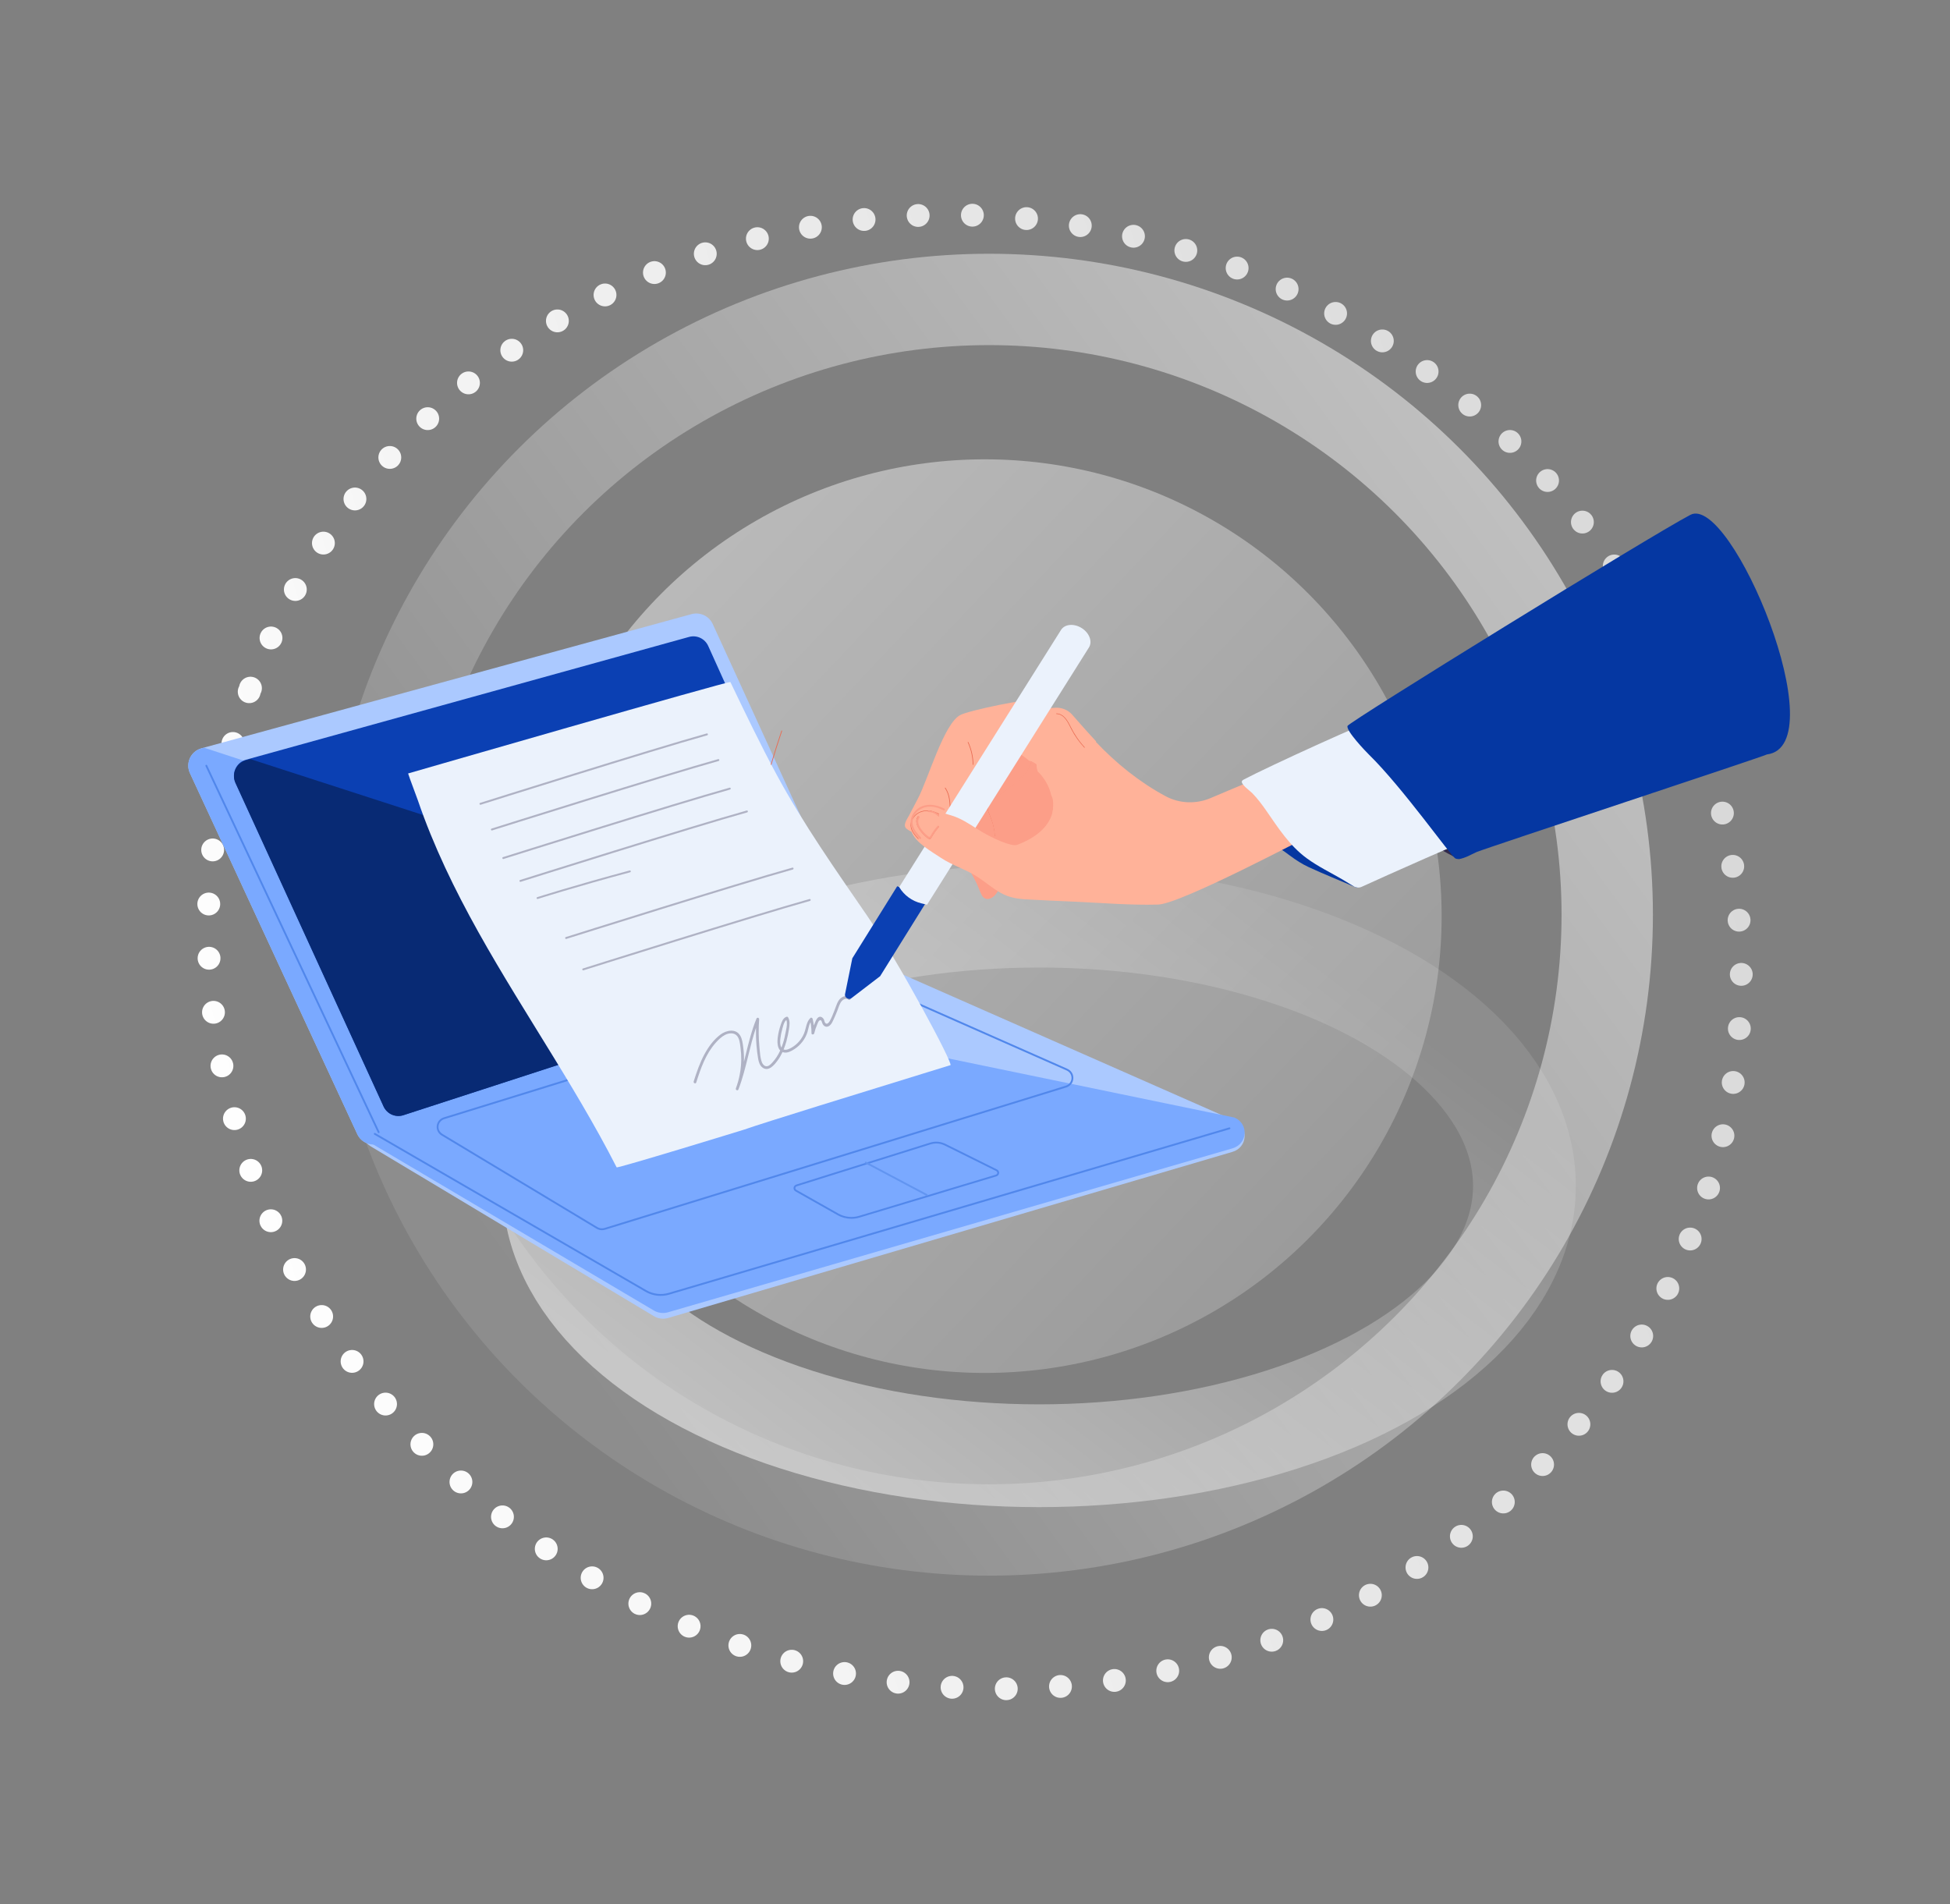 <svg width="683" height="667" viewBox="0 0 683 667" fill="none" xmlns="http://www.w3.org/2000/svg">
<rect x="0" y="0" width="683" height="667" fill="#808080" stroke="none"/>
<ellipse cx="346.445" cy="320.377" rx="216.5" ry="215.5" stroke="url(#paint0_linear_389_527)" stroke-width="32"/>
<circle cx="344.945" cy="320.877" r="160" fill="url(#paint1_linear_389_527)"/>
<ellipse cx="363.945" cy="415.377" rx="170" ry="94.5" transform="rotate(-180 363.945 415.377)" stroke="url(#paint2_linear_389_527)" stroke-width="36"/>
<ellipse cx="341.445" cy="333.376" rx="270" ry="256.5" transform="rotate(-160 341.445 333.376)" stroke="url(#paint3_linear_389_527)" stroke-width="8" stroke-linecap="round" stroke-linejoin="round" stroke-dasharray="0 19"/>
<path d="M132.81 400.572L300.568 346.674C304.159 345.521 305.94 341.503 304.375 338.081L249.637 218.56C248.353 215.75 245.21 214.285 242.22 215.102L70.589 262.089C66.83 263.12 64.896 267.264 66.529 270.79L125.139 397.219C126.477 400.11 129.77 401.55 132.81 400.572Z" fill="#ABC9FF"/>
<path d="M131.239 390.923L307.538 339.132C308.958 338.714 310.487 338.813 311.841 339.408L432.383 392.522C437.473 394.763 437.001 401.876 431.655 403.45L234.028 461.622C232.35 462.116 230.531 461.885 229.037 460.991L129.824 401.496C125.387 398.835 126.25 392.388 131.239 390.923Z" fill="#ABC9FF"/>
<path d="M432.383 391.435L260.367 355.877C255.924 357.165 147.527 387.594 126.945 396.104C127.152 397.724 128.072 399.284 129.776 400.291L229.005 459.003C230.498 459.885 232.319 460.113 233.995 459.625L431.654 402.22C437.001 400.666 437.473 393.648 432.383 391.435Z" fill="#7AA9FF"/>
<path d="M304.375 338.093L71.467 261.877L70.589 262.115C66.83 263.146 64.896 267.289 66.529 270.814L125.139 397.219C126.477 400.11 129.77 401.55 132.81 400.572L300.567 346.685C301.913 346.253 303.005 345.417 303.762 344.362C304.33 343.57 304.708 342.654 304.865 341.692C304.899 341.478 304.923 341.261 304.935 341.045C304.991 340.064 304.815 339.055 304.375 338.093Z" fill="#7AA9FF"/>
<path fill-rule="evenodd" clip-rule="evenodd" d="M208.923 430.345C209.507 430.696 210.172 430.877 210.845 430.877C211.201 430.877 211.559 430.827 211.908 430.725L373.37 380.919C374.86 380.479 375.844 379.27 375.938 377.761C376.032 376.262 375.216 374.942 373.805 374.321L307.898 345.195C307.087 344.839 306.176 344.779 305.324 345.03L155.521 391.337C154.126 391.748 153.15 392.876 152.973 394.284C152.799 395.67 153.452 396.986 154.676 397.721L208.923 430.345ZM305.507 345.649C305.793 345.563 306.091 345.521 306.384 345.521C306.817 345.521 307.243 345.61 307.643 345.787L373.551 374.913C374.934 375.524 375.362 376.763 375.302 377.72C375.242 378.684 374.655 379.867 373.188 380.302L211.726 430.105C210.893 430.352 209.99 430.239 209.249 429.791L155.002 397.167C153.999 396.564 153.464 395.491 153.606 394.366C153.749 393.216 154.553 392.294 155.705 391.954L305.507 345.649Z" fill="#5187EB"/>
<path fill-rule="evenodd" clip-rule="evenodd" d="M293.362 425.611C294.846 426.448 296.523 426.877 298.211 426.877C299.164 426.877 300.12 426.741 301.045 426.461L348.962 412.036C349.521 411.876 349.906 411.411 349.943 410.855C349.978 410.301 349.659 409.797 349.145 409.576L331.152 400.638C329.462 399.799 327.541 399.648 325.74 400.213L278.925 414.889C278.394 415.044 278.025 415.465 277.956 415.99C277.89 416.51 278.14 417.004 278.61 417.282L293.362 425.611ZM325.932 400.814C326.587 400.609 327.255 400.507 327.923 400.507C328.933 400.507 329.939 400.74 330.866 401.201L348.874 410.145C349.215 410.292 349.322 410.588 349.306 410.816C349.292 411.045 349.148 411.325 348.782 411.434L300.858 425.861C298.466 426.578 295.849 426.288 293.678 425.063L278.932 416.735C278.683 416.588 278.554 416.341 278.589 416.069C278.624 415.792 278.82 415.576 279.115 415.491L325.932 400.814Z" fill="#5187EB"/>
<path d="M141.286 390.598L292.987 341.255C296.235 340.198 297.845 336.521 296.429 333.388L248.056 226.249C246.895 223.676 244.052 222.334 241.348 223.084L86.144 266.1C82.745 267.043 80.996 270.837 82.473 274.065L134.349 387.53C135.559 390.174 138.537 391.492 141.286 390.598Z" fill="#0B40B3"/>
<path d="M296.429 333.487L87.725 265.877L86.144 266.314C82.745 267.256 80.996 271.044 82.473 274.266L134.349 387.536C135.559 390.175 138.537 391.491 141.286 390.599L292.987 341.341C296.235 340.285 297.845 336.615 296.429 333.487Z" fill="#082A74"/>
<path d="M303.778 320.819C292.682 304.669 281.408 288.683 272.066 271.411C266.39 260.919 260.981 249.637 255.822 238.883C255.573 238.362 142.945 270.907 142.945 270.907C143.554 272.895 145.692 278.359 146.363 280.325C147.74 284.361 149.244 288.353 150.856 292.299C154.043 300.105 157.634 307.736 161.503 315.221C169.298 330.301 178.176 344.778 187.079 359.21C196.04 373.739 205.058 388.253 213.092 403.328C214.071 405.166 215.034 407.013 215.981 408.866C216.209 409.311 260.36 395.749 260.655 395.644C266.535 393.527 303.943 381.993 322.98 376.128C327.616 374.7 331.161 373.609 332.9 373.07C334.007 372.727 314.673 336.676 303.778 320.819Z" fill="#EBF2FC"/>
<path opacity="0.32" d="M168.264 281.877C168.126 281.877 168 281.782 167.959 281.634C167.908 281.456 168.004 281.267 168.173 281.215C168.774 281.026 228.435 262.224 247.545 256.889C247.715 256.839 247.89 256.948 247.935 257.128C247.98 257.308 247.877 257.495 247.707 257.542C228.608 262.873 168.956 281.672 168.355 281.861C168.326 281.872 168.295 281.877 168.264 281.877Z" fill="#30294C"/>
<path opacity="0.32" d="M172.265 290.877C172.127 290.877 172 290.782 171.958 290.635C171.909 290.456 172.005 290.268 172.173 290.215C172.774 290.026 232.434 271.225 251.545 265.889C251.715 265.839 251.891 265.947 251.935 266.128C251.98 266.308 251.88 266.495 251.707 266.542C232.607 271.873 172.957 290.673 172.356 290.863C172.325 290.872 172.294 290.877 172.265 290.877Z" fill="#30294C"/>
<path opacity="0.32" d="M176.265 300.877C176.127 300.877 176 300.782 175.959 300.635C175.908 300.456 176.005 300.268 176.174 300.215C176.774 300.026 236.435 281.225 255.545 275.889C255.715 275.84 255.89 275.948 255.935 276.128C255.98 276.308 255.877 276.495 255.707 276.542C236.606 281.873 176.957 300.673 176.355 300.863C176.326 300.872 176.295 300.877 176.265 300.877Z" fill="#30294C"/>
<path opacity="0.32" d="M182.265 308.877C182.127 308.877 182.001 308.782 181.959 308.636C181.908 308.457 182.005 308.269 182.174 308.215C182.774 308.026 242.435 289.223 261.546 283.889C261.716 283.839 261.89 283.947 261.935 284.128C261.979 284.308 261.878 284.493 261.707 284.542C242.607 289.874 182.956 308.674 182.357 308.863C182.326 308.872 182.295 308.877 182.265 308.877Z" fill="#30294C"/>
<path opacity="0.32" fill-rule="evenodd" clip-rule="evenodd" d="M293.698 350.519C294.544 349.149 296.335 348.28 297.76 349.369C298.255 349.746 297.655 350.504 297.161 350.126C296.068 349.291 294.878 350.347 294.36 351.297C294.036 351.889 293.806 352.536 293.577 353.178C293.475 353.467 293.372 353.755 293.261 354.037C292.864 355.051 292.436 356.055 291.982 357.046C291.954 357.105 291.927 357.164 291.9 357.223C291.587 357.906 291.265 358.608 290.698 359.119C289.596 360.109 288.401 359.559 287.969 358.26C287.957 358.223 287.944 358.184 287.931 358.143C287.773 357.646 287.531 356.888 286.836 357.599C286.613 357.827 286.452 358.246 286.315 358.602C286.27 358.721 286.226 358.833 286.185 358.929C285.762 359.899 285.437 360.9 285.19 361.928C285.072 362.42 284.232 362.491 284.232 361.912C284.23 360.604 284.114 359.314 283.89 358.034C283.489 358.717 283.303 359.525 283.12 360.318C283.027 360.719 282.936 361.117 282.817 361.493C282.434 362.712 281.823 363.866 281.042 364.879C280.262 365.893 279.303 366.783 278.224 367.473C277.208 368.122 275.933 368.833 274.68 368.653C274.462 368.621 274.261 368.567 274.079 368.494C273.61 369.503 273.062 370.472 272.405 371.377C271.281 372.934 269.239 375.458 267.134 373.966C266.128 373.253 265.768 372.059 265.557 370.902C265.275 369.344 265.102 367.757 264.969 366.181C264.8 364.119 264.744 362.051 264.791 359.986C263.69 363.202 262.879 366.507 262.068 369.812C261.092 373.788 260.115 377.765 258.634 381.59C258.409 382.17 257.534 381.783 257.748 381.204C258.935 377.996 259.586 374.598 259.623 371.176C259.639 369.764 259.55 368.352 259.366 366.951C259.347 366.811 259.329 366.667 259.311 366.52C259.156 365.269 258.974 363.808 258.177 362.843C257.131 361.576 255.243 361.794 253.94 362.477C252.675 363.139 251.589 364.212 250.649 365.268C247.169 369.177 245.41 374.254 243.858 379.158C243.669 379.75 242.784 379.359 242.971 378.771C244.018 375.465 245.146 372.153 246.82 369.101C248.215 366.563 250.009 364.101 252.354 362.354C254.411 360.821 257.751 360.126 259.283 362.756C259.96 363.92 260.148 365.407 260.315 366.741C260.327 366.83 260.338 366.919 260.349 367.007C260.553 368.62 260.619 370.247 260.567 371.871C260.567 371.878 260.566 371.885 260.566 371.892C260.566 371.899 260.565 371.905 260.565 371.911C260.775 371.077 260.98 370.241 261.185 369.406C262.237 365.123 263.287 360.841 264.973 356.752C265.193 356.217 265.931 356.497 265.895 357.017C265.658 360.276 265.686 363.547 265.996 366.801C266.02 367.046 266.041 367.294 266.063 367.545C266.184 368.927 266.311 370.38 266.719 371.679C266.941 372.384 267.352 373.145 268.1 373.394C269.066 373.714 269.89 372.83 270.484 372.193C270.495 372.181 270.506 372.169 270.517 372.157C271.674 370.916 272.567 369.48 273.267 367.949C272.225 366.86 272.228 364.798 272.405 363.393C272.603 361.842 272.969 360.314 273.487 358.839L273.487 358.838C273.863 357.764 274.284 356.559 275.451 356.141C275.634 356.076 275.91 356.11 276.019 356.298C276.755 357.574 276.577 358.942 276.361 360.344C276.137 361.794 275.852 363.236 275.464 364.651C275.19 365.645 274.864 366.628 274.475 367.583C275.385 367.933 276.575 367.344 277.399 366.852C279.299 365.718 280.809 363.962 281.641 361.914C281.887 361.31 282.048 360.677 282.209 360.048C282.534 358.77 282.856 357.509 283.869 356.541C284.162 356.261 284.571 356.559 284.64 356.87C284.815 357.639 284.945 358.409 285.036 359.184C285.139 358.918 285.248 358.654 285.366 358.392C285.414 358.287 285.462 358.172 285.513 358.052C285.798 357.375 286.154 356.529 286.8 356.226C287.473 355.913 288.116 356.33 288.476 356.895C288.605 357.096 288.666 357.321 288.726 357.544C288.781 357.75 288.836 357.954 288.944 358.135C289.479 359.039 290.235 358.316 290.608 357.664C291.205 356.624 291.662 355.462 292.105 354.335C292.173 354.162 292.241 353.989 292.308 353.818C292.433 353.507 292.547 353.188 292.663 352.868C292.954 352.059 293.248 351.244 293.698 350.519ZM274.033 360.293C273.692 361.462 273.454 362.665 273.322 363.876C273.217 364.843 273.167 366.046 273.706 366.914C273.903 366.416 274.08 365.912 274.242 365.403C274.658 364.091 274.961 362.745 275.203 361.392C275.238 361.198 275.279 360.996 275.321 360.787C275.55 359.645 275.816 358.317 275.419 357.255C274.707 357.806 274.385 359 274.144 359.89C274.105 360.033 274.069 360.169 274.033 360.293Z" fill="#30294C"/>
<path opacity="0.32" d="M198.265 328.877C198.127 328.877 198.001 328.782 197.959 328.636C197.908 328.456 198.005 328.268 198.174 328.215C198.774 328.026 258.434 309.224 277.545 303.888C277.715 303.84 277.89 303.948 277.935 304.129C277.98 304.309 277.88 304.494 277.71 304.542C258.607 309.874 198.956 328.673 198.357 328.862C198.326 328.872 198.295 328.877 198.265 328.877Z" fill="#30294C"/>
<path opacity="0.32" d="M188.268 314.877C188.13 314.877 188.003 314.787 187.961 314.647C187.906 314.474 188.001 314.289 188.172 314.235C188.298 314.194 201.168 310.078 220.54 304.888C220.712 304.841 220.89 304.946 220.934 305.122C220.98 305.297 220.879 305.477 220.706 305.523C201.346 310.71 188.492 314.821 188.365 314.861C188.333 314.872 188.301 314.877 188.268 314.877Z" fill="#30294C"/>
<path opacity="0.32" d="M204.265 339.877C204.127 339.877 204 339.782 203.959 339.636C203.908 339.456 204.005 339.268 204.174 339.215C204.774 339.026 264.434 320.224 283.545 314.888C283.715 314.84 283.889 314.948 283.934 315.129C283.981 315.309 283.878 315.494 283.708 315.542C264.606 320.874 204.956 339.673 204.355 339.862C204.326 339.872 204.295 339.877 204.265 339.877Z" fill="#30294C"/>
<path d="M273.694 255.941C272.361 259.871 271.113 263.816 269.949 267.775C269.912 267.899 270.175 267.915 270.21 267.793C271.371 263.851 272.613 259.922 273.941 256.01C273.981 255.888 273.736 255.819 273.694 255.941Z" fill="#E86A51"/>
<path d="M132.624 396.877C132.504 396.877 132.388 396.808 132.333 396.691L71.976 268.332C71.901 268.173 71.97 267.981 72.13 267.907C72.291 267.832 72.482 267.902 72.557 268.062L132.915 396.423C132.99 396.583 132.921 396.773 132.76 396.846C132.716 396.869 132.67 396.877 132.624 396.877Z" fill="#5187EB"/>
<path d="M231.398 453.877C229.544 453.877 227.698 453.393 226.072 452.45L131.106 397.417C130.953 397.329 130.9 397.131 130.988 396.975C131.076 396.823 131.272 396.769 131.425 396.857L226.391 451.89C228.746 453.255 231.592 453.597 234.2 452.829L430.536 394.89C430.704 394.84 430.883 394.937 430.932 395.109C430.982 395.28 430.886 395.46 430.715 395.51L234.379 453.449C233.406 453.735 232.399 453.877 231.398 453.877Z" fill="#5187EB"/>
<path d="M324.636 418.877C324.588 418.877 324.542 418.866 324.495 418.841L303.114 407.49C302.961 407.41 302.902 407.216 302.979 407.056C303.054 406.896 303.242 406.83 303.394 406.913L324.776 418.263C324.929 418.344 324.989 418.54 324.912 418.7C324.856 418.811 324.749 418.877 324.636 418.877Z" fill="#6295F1"/>
<path d="M377.003 284.144C375.045 279.021 372.169 274.315 368.874 269.935C367.207 267.722 365.455 265.564 363.619 263.488C362.146 261.82 360.246 260.298 357.892 260.8C353.793 259.928 349.568 259.655 345.39 260.062C343.255 260.269 341.101 260.593 339.602 262.268C338.18 263.856 337.535 266.003 337.035 268.022C336.442 270.424 335.995 272.845 335.253 275.208C334.525 277.522 333.653 279.786 332.844 282.073C332.081 284.24 331.161 286.552 330.966 288.856C330.764 291.182 332.033 292.881 333.875 294.163C335.88 295.559 338.128 296.69 340.301 297.802C342.432 298.892 344.605 299.921 346.823 300.827C351.298 302.654 356.049 303.566 360.806 302.266C365.617 300.951 369.325 297.493 373.145 294.487C374.715 293.251 376.524 292.018 377.44 290.186C378.449 288.171 377.758 286.12 377.003 284.144Z" fill="#FC9E88"/>
<path d="M361.729 263.972C361.109 268.436 358.234 272.164 354.874 274.988C352.972 276.588 350.846 277.875 348.883 279.386C347.407 280.522 345.331 282.004 346.118 284.131C346.649 285.569 347.301 286.922 347.715 288.408C348.114 289.843 348.378 291.309 348.522 292.79C348.535 292.929 348.751 292.89 348.736 292.752C348.486 290.216 347.874 287.725 346.892 285.374C346.642 284.781 346.278 284.173 346.166 283.533C346.044 282.846 346.285 282.229 346.687 281.684C347.408 280.715 348.474 279.957 349.427 279.243C351.369 277.796 353.431 276.52 355.27 274.938C356.851 273.576 358.298 272.036 359.461 270.296C360.733 268.396 361.627 266.263 361.944 263.99C361.963 263.851 361.746 263.834 361.729 263.972Z" fill="#E86A51"/>
<path d="M348.759 292.877C348.714 292.877 348.668 292.868 348.631 292.849C348.529 292.804 348.468 292.71 348.457 292.598C348.314 291.125 348.051 289.685 347.676 288.317C347.417 287.374 347.053 286.464 346.696 285.583C346.507 285.108 346.308 284.616 346.126 284.12C345.339 281.956 347.294 280.438 348.724 279.329L348.89 279.202C349.692 278.578 350.535 277.982 351.35 277.406C352.478 276.609 353.645 275.786 354.713 274.877C357.364 272.62 360.66 268.93 361.316 264.155C361.34 263.975 361.5 263.856 361.679 263.88C361.854 263.906 361.967 264.055 361.942 264.231C361.643 266.405 360.819 268.525 359.491 270.535C358.43 272.142 357.041 273.695 355.372 275.15C354.215 276.157 352.949 277.053 351.725 277.917C351.047 278.398 350.346 278.894 349.675 279.403L349.464 279.561C348.585 280.222 347.679 280.904 347.049 281.761C346.636 282.324 346.483 282.866 346.579 283.42C346.651 283.838 346.847 284.258 347.038 284.665C347.118 284.841 347.2 285.015 347.27 285.188C348.226 287.501 348.835 289.968 349.083 292.519C349.094 292.636 349.045 292.746 348.953 292.813C348.894 292.855 348.824 292.877 348.759 292.877Z" fill="#FC9E88"/>
<path d="M383.939 259.689C381.321 256.906 377.76 252.864 375.547 250.328C374.061 248.624 371.818 247.73 369.516 247.897C369.505 247.899 369.49 247.899 369.479 247.901C362.935 248.365 356.364 248.692 349.832 249.303C347.66 249.505 344.336 249.951 343.156 252.044C342.685 252.876 343.039 253.772 343.877 254.214C345.189 254.903 346.936 255.102 348.365 255.48C354.711 257.163 361.057 258.844 367.4 260.527C370.703 261.403 373.848 262.268 377.295 261.689C378.523 261.482 384.156 259.918 383.939 259.689Z" fill="#FFB299"/>
<path d="M364.462 244.913C360.511 244.435 339.381 248.802 336.299 250.462C330.563 253.548 325.191 272.618 321.532 279.651C320.489 281.653 319.444 283.651 318.395 285.648C317.761 286.851 316.031 289.083 317.559 290.289C323.291 294.808 328.955 288.654 331.58 284.617C333.9 281.058 344.951 263.331 346.229 261.719C348.207 259.229 355.31 262.009 360.458 266.442C360.754 266.488 361.051 266.575 361.336 266.703C364.285 268.034 366.967 271.244 368.031 274.245C368.66 276.017 368.816 277.941 368.906 279.807C368.986 281.522 368.933 283.34 368.57 285.036C368.719 285.604 368.881 286.216 369.055 286.875C369.678 289.202 383.916 283.744 383.944 283.748C383.981 283.753 383.052 278.133 383.057 278.133C383.181 278.13 368.603 245.416 364.462 244.913Z" fill="#FFB299"/>
<path d="M339.181 259.944C339.127 259.827 338.899 259.875 338.954 259.994C340.078 262.484 340.674 265.111 340.711 267.78C340.715 267.907 340.948 267.911 340.945 267.782C340.908 265.099 340.313 262.45 339.181 259.944Z" fill="#E86A51"/>
<path d="M331.171 275.927C331.095 275.813 330.886 275.914 330.962 276.031C332.537 278.377 332.641 281.132 332.706 283.775C332.711 283.908 332.95 283.912 332.945 283.779C332.879 281.099 332.766 278.306 331.171 275.927Z" fill="#E86A51"/>
<path d="M341.643 275.934C340.659 275.33 339.753 274.639 338.919 273.877C337.138 276.582 335.264 279.218 333.444 281.898C331.451 284.831 329.625 287.878 327.845 290.947C326.031 294.067 324.268 297.215 322.416 300.313C320.58 303.389 318.905 306.512 317.229 309.681C316.675 310.729 315.206 310.988 314.258 310.393L298.529 335.648L295.965 348.276C295.752 349.322 297.299 350.316 298.137 349.674L308.271 341.913L324.312 316.155C323.811 315.524 323.642 314.641 324.185 313.744C326.406 310.066 328.246 306.17 330.523 302.524C334.537 296.098 339.006 290.007 343.204 283.712C344.446 281.85 345.708 280 346.945 278.132C345.092 277.684 343.302 276.954 341.643 275.934Z" fill="#0B40B3"/>
<path d="M378.876 219.99C376.18 218.287 372.94 218.57 371.639 220.619L314.945 310.713C316.66 313.571 319.455 315.619 322.702 316.396L324.711 316.877L381.405 226.783C382.707 224.735 381.576 221.692 378.876 219.99Z" fill="#EBF2FC"/>
<path d="M350.051 302.431C350.918 295.967 337.498 295.081 337.328 300.11C337.015 300.257 336.812 300.578 337.049 300.911C338.945 303.59 340.617 306.395 342.029 309.317C342.707 310.723 343.173 312.24 343.909 313.616C344.404 314.542 345.382 315.114 346.566 314.782C349.015 314.096 350.267 310.898 350.7 308.908C351.181 306.697 350.95 304.47 350.051 302.432C350.051 302.431 350.051 302.431 350.051 302.431Z" fill="#FC9E88"/>
<path d="M356.075 299.744C353.928 293.59 342.094 298.582 344.194 303.154C343.995 303.419 343.965 303.795 344.314 303.991C347.126 305.569 349.806 307.356 352.312 309.361C353.518 310.326 354.594 311.481 355.836 312.395C356.671 313.01 357.759 313.099 358.62 312.293C360.401 310.623 360.04 307.223 359.52 305.257C358.941 303.073 357.751 301.179 356.075 299.745C356.075 299.745 356.075 299.744 356.075 299.744Z" fill="#FC9E88"/>
<path d="M475.614 309.718C469.895 306.426 464.305 302.932 458.867 299.233C456.26 297.461 453.779 295.444 451.099 293.785C449.303 292.675 446.44 292.257 445.316 294.451C445.31 294.457 445.31 294.464 445.307 294.471C444.91 294.707 444.754 295.291 445.289 295.528C447.694 296.594 449.758 298.155 451.837 299.701C453.91 301.244 456.025 302.624 458.397 303.721C463.828 306.23 469.422 308.459 474.933 310.812C475.698 311.138 476.37 310.153 475.614 309.718Z" fill="#0537A1"/>
<path d="M512.776 298.68C511.634 297.701 509.453 297.807 508.255 296.901C507.154 296.07 506.056 295.175 504.677 294.895C504.328 294.825 504.052 294.965 503.872 295.186C503.114 295.019 502.534 296.184 503.32 296.683C505.742 298.228 508.243 299.594 510.842 300.831C511.598 301.191 513.524 299.322 512.776 298.68Z" fill="#30294C"/>
<path d="M456.071 282.119C454.522 277.609 452.121 273.406 449.035 269.785C448.431 269.076 433.512 275.532 423.967 279.551C418.877 281.695 413.088 281.473 408.22 278.855C399.114 273.957 390.924 267.343 383.804 259.81C381.107 256.958 378.685 253.793 375.62 251.334C375.525 250.994 375.286 250.684 374.857 250.474C371.708 248.932 368.624 250.517 367.306 253.619C365.912 256.892 364.929 260.432 363.829 263.816C363.276 265.513 362.873 267.269 363.155 269.057C363.218 269.442 363.359 269.883 363.555 270.362C363.754 270.485 363.944 270.642 364.127 270.845C366.125 273.073 367.537 275.596 368.169 278.45C368.276 278.67 368.376 278.878 368.452 279.068C369.701 282.171 369.661 290.884 356.237 295.922C354.492 296.577 347.914 293.974 342.122 290.251C339.776 288.743 336.347 286.47 333.037 285.557C329.514 284.585 326.52 282.97 322.671 284.133C322.408 284.212 322.199 284.337 322.031 284.492C321.951 284.514 321.87 284.541 321.79 284.576C319.205 285.72 318.383 288.935 319.319 291.453C320.695 295.165 326.396 298.333 329.475 300.401C333.622 303.188 338.526 304.544 342.681 307.329C345.261 309.058 347.643 311.096 350.344 312.64C353.404 314.387 356.232 314.824 359.686 315.018C365.13 315.326 370.576 315.563 376.022 315.799C385.834 316.226 395.798 317.093 405.623 316.827C413.584 316.612 457.928 293.013 457.945 293.18C457.942 293.148 457.931 293.052 457.928 293.013C457.556 289.405 457.252 285.557 456.071 282.119Z" fill="#FFB299"/>
<path d="M470.257 308.071C471.548 308.827 472.834 309.61 474.104 310.416C474.951 310.953 476.016 311.025 476.93 310.609C484.31 307.248 516.221 292.865 516.945 293.473C516.329 292.955 515.723 292.42 515.141 291.86C512.066 288.908 509.936 285.248 507.586 281.741C505.321 278.358 503.079 274.847 500.166 271.963C497.24 269.065 493.906 266.632 491.152 263.551C488.18 260.227 485.599 256.518 483.305 252.711C483.115 252.403 482.922 252.082 482.617 251.889C481.742 251.345 443.654 268.761 435.86 272.922C435.554 273.07 435.238 273.229 435.041 273.505C434.317 274.543 437.92 277.099 438.531 277.722C440.433 279.663 442.067 281.84 443.607 284.068C447.741 290.046 451.7 296.211 457.664 300.589C461.605 303.485 466.04 305.609 470.257 308.071Z" fill="#EBF2FC"/>
<path d="M592.061 180.329C577.757 187.836 472.554 252.824 471.988 254.24C471.334 255.873 478.329 263.171 479.43 264.247C491.273 275.827 508.218 299.887 509.74 300.669C511.585 301.616 515.619 299.062 517.189 298.429C521.469 296.702 616.686 265.31 618.875 264.247C643.121 261.185 606.364 172.822 592.061 180.329Z" fill="#0537A2"/>
<path d="M328.896 285.025C326.655 283.872 323.974 283.336 321.648 284.625C319.782 285.662 318.558 287.852 319.057 289.953C319.424 291.485 320.542 292.711 321.59 293.846C321.674 293.938 321.814 293.803 321.728 293.712C320.631 292.521 319.441 291.217 319.183 289.572C318.972 288.221 319.511 286.84 320.428 285.837C321.421 284.754 322.828 284.166 324.302 284.074C325.918 283.972 327.385 284.464 328.796 285.19C328.908 285.247 329.009 285.082 328.896 285.025Z" fill="#E86A51"/>
<path d="M322.297 293.877C322.204 293.877 322.118 293.839 322.053 293.768C320.866 292.478 319.519 291.016 319.078 289.168C318.508 286.773 319.812 284.082 322.18 282.765C324.567 281.44 327.616 281.602 330.765 283.223C330.873 283.278 330.941 283.378 330.945 283.494C330.95 283.611 330.884 283.731 330.78 283.796C330.676 283.86 330.551 283.865 330.441 283.807C328.571 282.845 326.959 282.443 325.368 282.543C323.645 282.65 322.111 283.347 321.05 284.509C319.965 285.696 319.448 287.242 319.665 288.644C319.956 290.497 321.334 291.994 322.551 293.315C322.68 293.453 322.666 293.662 322.524 293.79C322.463 293.844 322.383 293.875 322.304 293.877C322.301 293.877 322.3 293.877 322.297 293.877Z" fill="#FC9E88"/>
<path d="M328.754 289.41C328.025 290.228 327.356 291.094 326.763 292.012C326.478 292.45 326.167 293.329 325.673 293.497C325.365 293.603 325.345 293.55 325.108 293.385C324.954 293.278 324.804 293.165 324.659 293.049C324.429 292.865 324.204 292.672 323.988 292.471C322.473 291.056 320.122 288.118 321.706 286.043C321.796 285.924 321.597 285.809 321.507 285.926C319.85 288.101 322.234 291.147 323.824 292.632C324.259 293.038 324.812 293.589 325.373 293.817C325.78 293.983 325.984 293.787 326.183 293.437C326.968 292.055 327.857 290.765 328.915 289.573C329.013 289.463 328.851 289.298 328.754 289.41Z" fill="#E86A51"/>
<path d="M325.606 293.877C325.506 293.877 325.394 293.855 325.269 293.804C324.752 293.594 324.258 293.127 323.86 292.753L323.741 292.641C323.032 291.979 319.596 288.548 321.527 286.011C321.64 285.861 321.851 285.833 322.004 285.948C322.146 286.054 322.172 286.241 322.065 286.382C320.457 288.494 323.557 291.576 324.197 292.173C324.401 292.363 324.608 292.543 324.816 292.708C324.965 292.827 325.101 292.928 325.229 293.018L325.295 293.065C325.412 293.149 325.412 293.149 325.566 293.096C325.825 293.008 326.06 292.56 326.245 292.2C326.326 292.045 326.402 291.899 326.479 291.78C327.029 290.932 327.668 290.095 328.381 289.292C328.458 289.206 328.568 289.168 328.676 289.189C328.793 289.212 328.889 289.298 328.928 289.413C328.965 289.524 328.942 289.644 328.863 289.733C327.93 290.783 327.094 291.966 326.308 293.351C326.213 293.521 326.009 293.877 325.606 293.877Z" fill="#FC9E88"/>
<path d="M328.916 285.686C327.87 284.535 326.501 283.893 325.043 283.877C324.915 283.875 324.912 284.1 325.039 284.102C326.445 284.118 327.766 284.733 328.775 285.844C328.866 285.946 329.007 285.788 328.916 285.686Z" fill="#E86A51"/>
<path d="M328.671 285.877C328.604 285.877 328.535 285.851 328.482 285.8C327.602 284.928 326.44 284.44 325.209 284.429C325.113 284.427 325.026 284.376 324.981 284.293C324.932 284.206 324.934 284.094 324.983 284.008C325.032 283.925 325.117 283.877 325.214 283.877C326.586 283.89 327.88 284.435 328.865 285.406C328.971 285.513 328.972 285.682 328.868 285.791C328.812 285.849 328.742 285.877 328.671 285.877Z" fill="#FC9E88"/>
<path d="M379.917 261.708C377.906 259.549 376.285 257.112 374.973 254.46C373.961 252.414 372.593 249.96 370.04 249.877C369.917 249.873 369.912 250.071 370.038 250.075C372.867 250.169 374.087 253.189 375.203 255.356C376.424 257.725 377.972 259.907 379.779 261.846C379.866 261.94 380.005 261.799 379.917 261.708Z" fill="#E86A51"/>
<path d="M352.241 291.877C352.23 291.877 352.215 291.876 352.204 291.874C352.039 291.851 351.926 291.69 351.948 291.513C351.951 291.491 352.213 289.295 352.54 287.099C353.225 282.484 353.503 282.366 353.727 282.272C359.502 279.835 365.395 274.019 365.453 273.961C365.573 273.841 365.759 273.85 365.871 273.983C365.977 274.116 365.97 274.32 365.848 274.44C365.789 274.497 359.848 280.36 353.988 282.853C353.662 283.401 352.999 287.687 352.533 291.596C352.513 291.759 352.385 291.877 352.241 291.877Z" fill="#FC9E88"/>
<defs>
<linearGradient id="paint0_linear_389_527" x1="311.645" y1="638.53" x2="674.503" y2="373.949" gradientUnits="userSpaceOnUse">
<stop stop-color="white" stop-opacity="0.1"/>
<stop offset="1" stop-color="white" stop-opacity="0.5"/>
</linearGradient>
<linearGradient id="paint1_linear_389_527" x1="45.87" y1="307.776" x2="339.67" y2="585.926" gradientUnits="userSpaceOnUse">
<stop stop-color="white" stop-opacity="0.5"/>
<stop offset="1" stop-color="white" stop-opacity="0.2"/>
</linearGradient>
<linearGradient id="paint2_linear_389_527" x1="336.62" y1="554.892" x2="497.97" y2="344.224" gradientUnits="userSpaceOnUse">
<stop stop-color="white" stop-opacity="0.1"/>
<stop offset="1" stop-color="white" stop-opacity="0.5"/>
</linearGradient>
<linearGradient id="paint3_linear_389_527" x1="298.046" y1="712.06" x2="735.71" y2="377.689" gradientUnits="userSpaceOnUse">
<stop stop-color="white" stop-opacity="0.7"/>
<stop offset="1" stop-color="white"/>
</linearGradient>
</defs>
</svg>

